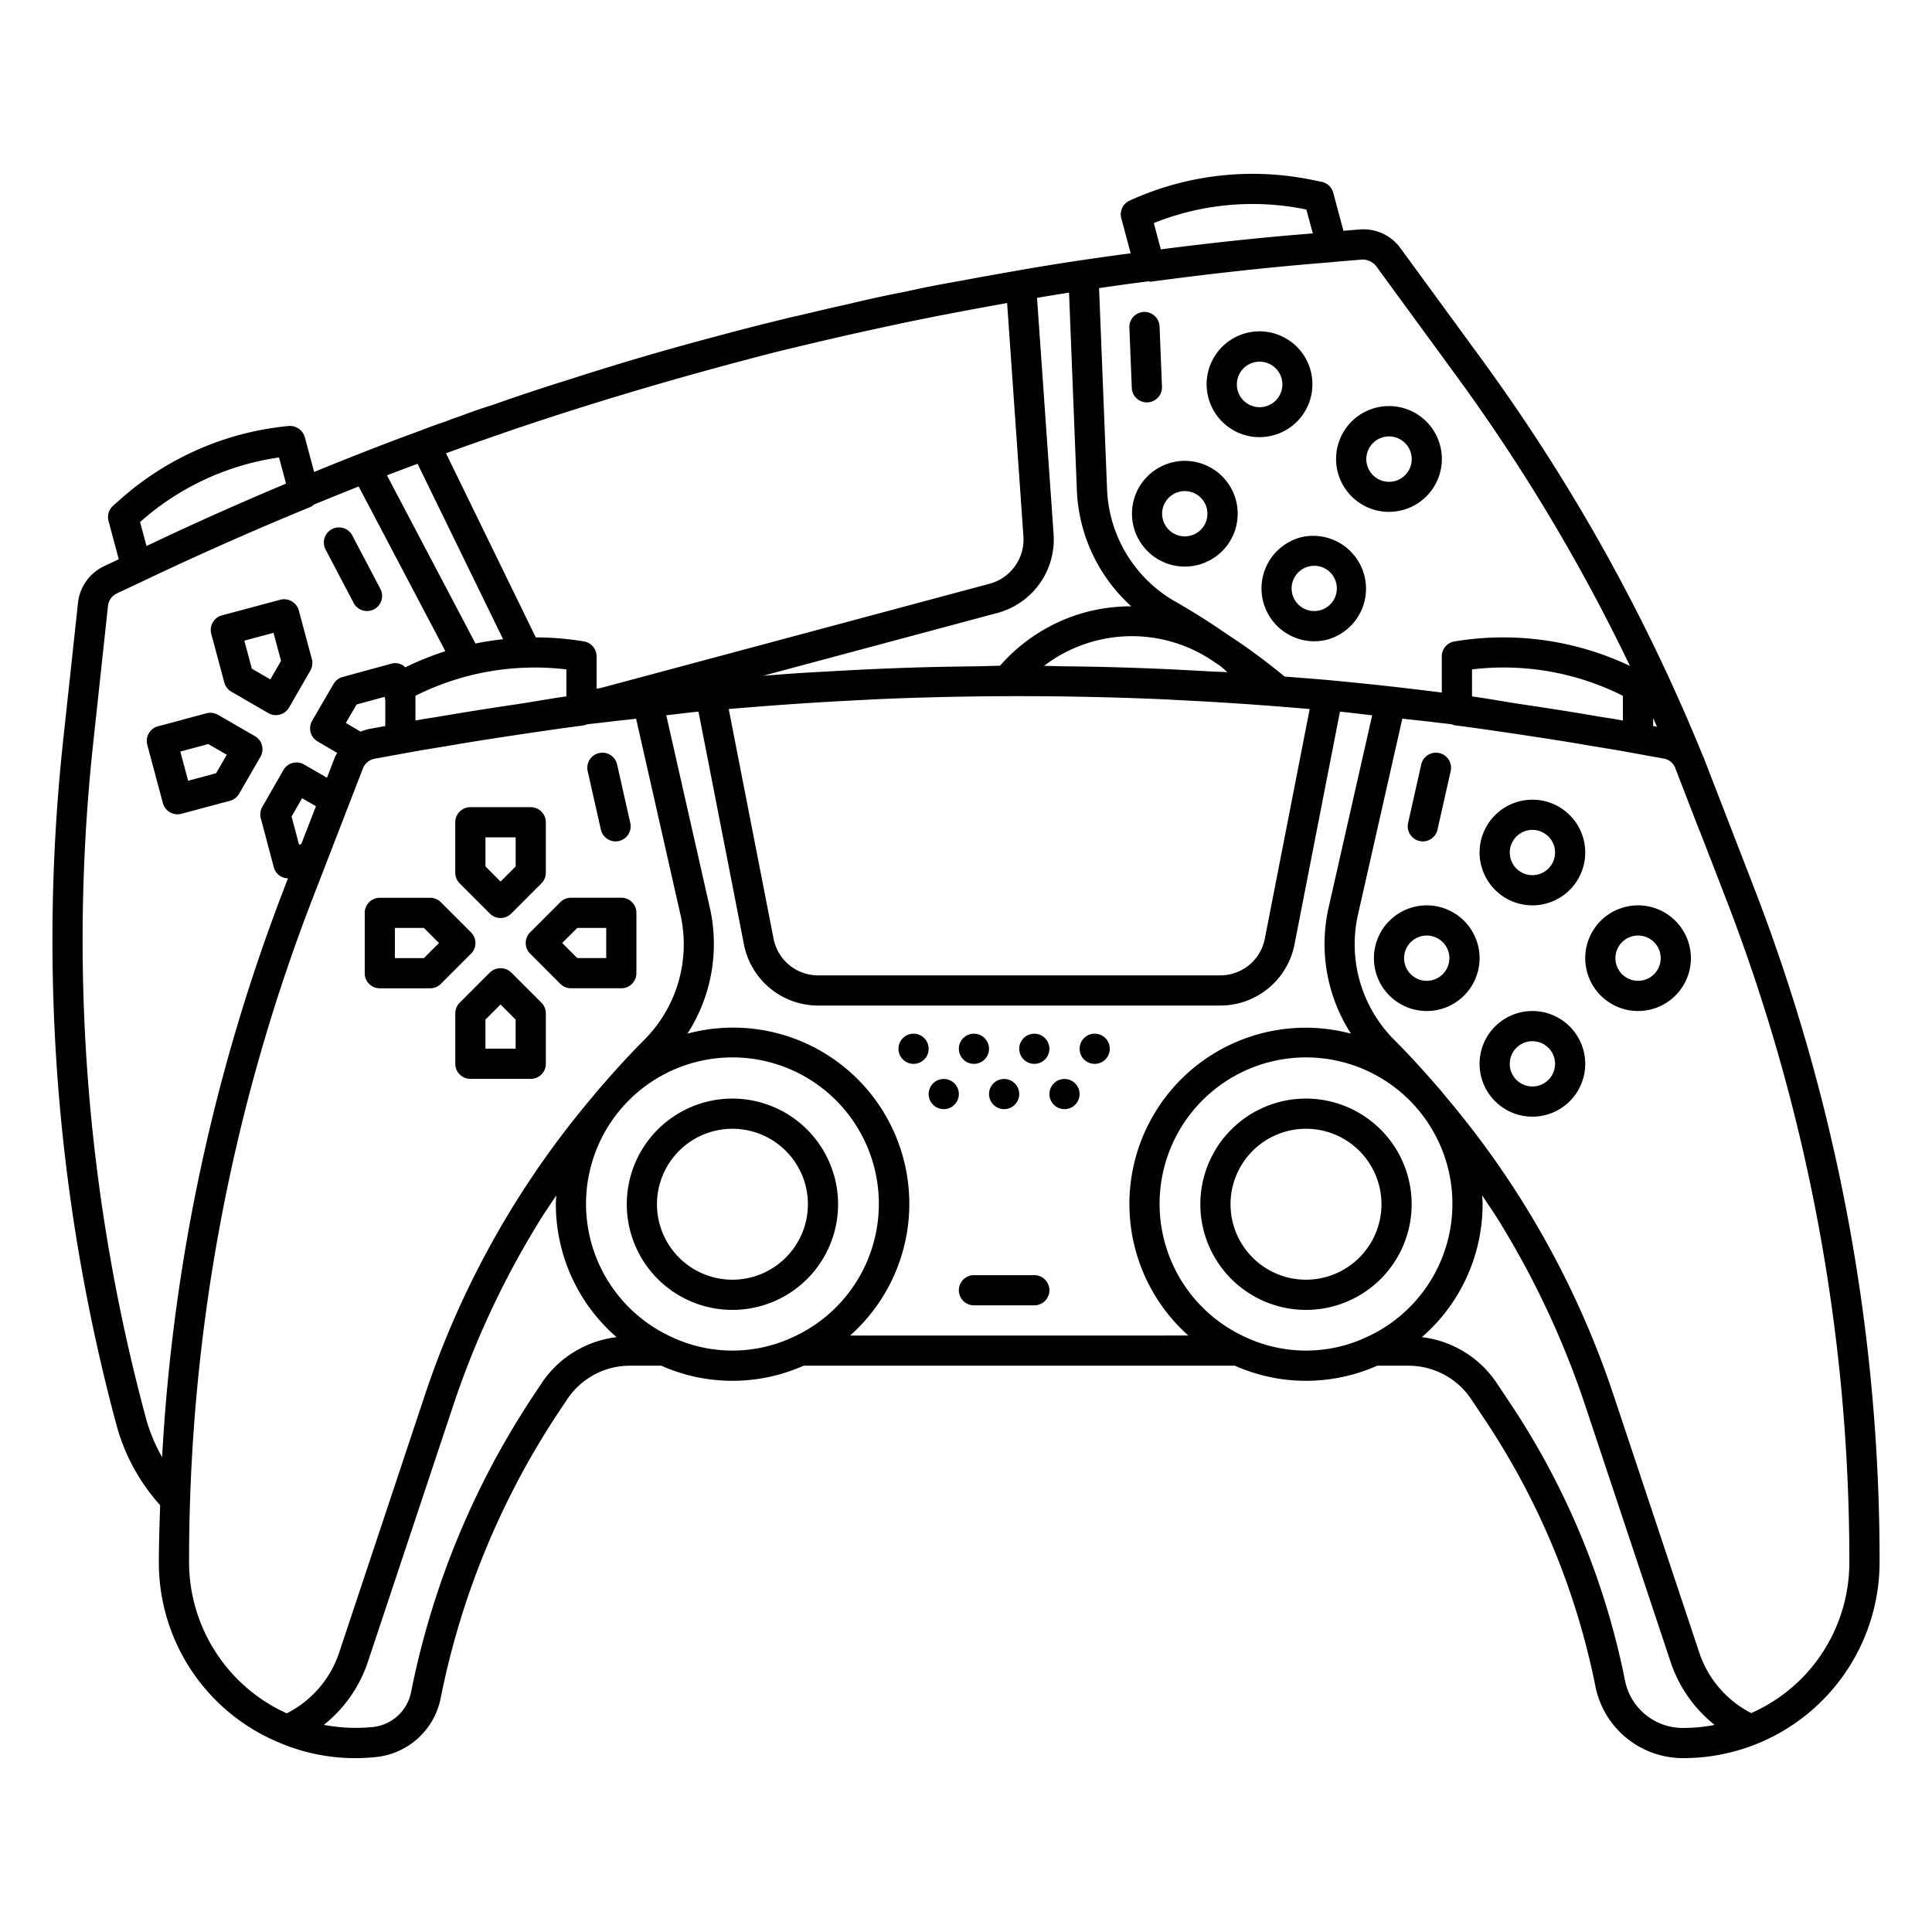 <svg xmlns="http://www.w3.org/2000/svg" data-name="Layer 1" viewBox="0 0 64 64" id="gaming-remotes"><path d="M11.721 19.984a.5.5 0 0 0 .885-.465l-.93-1.77a.5.5 0 1 0-.885.465zM37.992 13.33h.021a.501.501 0 0 0 .479-.521L38.412 10.813a.5.5 0 0 0-1 .041l.08 1.997A.5.5 0 0 0 37.992 13.33zM8.445 24.386l-1.225-.707a.505.505 0 0 0-.379-.051l-1.609.431a.502.502 0 0 0-.354.612l.518 1.933a.502.502 0 0 0 .483.371.538.538 0 0 0 .13-.017L7.618 26.527a.499.499 0 0 0 .303-.233l.707-1.225A.499.499 0 0 0 8.445 24.386zM7.159 25.614l-.927.249-.259-.967.927-.248.612.354zM7.431 22.61a.503.503 0 0 0 .233.304l1.226.709a.493.493 0 0 0 .25.067.524.524 0 0 0 .129-.017.506.506 0 0 0 .305-.233l.707-1.227a.506.506 0 0 0 .05-.38l-.433-1.612a.506.506 0 0 0-.613-.354L7.352 20.385a.501.501 0 0 0-.354.612zM9.06 20.963l.25.93-.354.613-.613-.354-.249-.93zM37.732 16.143a1.752 1.752 0 0 0 1.514 2.626 1.778 1.778 0 0 0 .456-.06 1.751 1.751 0 1 0-1.97-2.566zm.866.5a.746.746 0 0 1 .456-.349.738.738 0 0 1 .193-.026.75.75 0 1 1-.724.943A.742.742 0 0 1 38.598 16.643zM45.136 16.722a1.741 1.741 0 0 0 .872.234 1.783 1.783 0 0 0 .456-.06 1.752 1.752 0 1 0-1.328-.175zm.681-2.239a.738.738 0 0 1 .193-.026.752.752 0 1 1-.193.026zM40.848 14.247a1.741 1.741 0 0 0 .872.234 1.783 1.783 0 0 0 .456-.06 1.752 1.752 0 1 0-1.328-.175zm.682-2.24a.732.732 0 0 1 .193-.026.754.754 0 1 1-.193.026zM43.082 17.802a1.751 1.751 0 0 0 .45 3.441 1.778 1.778 0 0 0 .456-.06 1.751 1.751 0 0 0-.906-3.382zm.829 1.041a.741.741 0 0 1 .348.456.749.749 0 1 1-.917-.53.741.741 0 0 1 .195-.026A.752.752 0 0 1 43.911 18.843zM34.263 42.241h-2a.5.5 0 1 0 0 1h2a.5.5 0 0 0 0-1zM19.905 27.482a.498.498 0 0 0 .487.39.479.479 0 0 0 .11-.013.499.499 0 0 0 .377-.598l-.439-1.949a.5.5 0 0 0-.975.221zM47.022 27.859a.479.479 0 0 0 .11.013.498.498 0 0 0 .487-.39l.439-1.949a.5.5 0 0 0-.975-.221L46.645 27.261A.499.499 0 0 0 47.022 27.859zM12.582 32.739h1.667a.5.5 0 0 0 .354-.146l1-1a.5.5 0 0 0 0-.707l-1-1a.5.5 0 0 0-.354-.146h-1.667a.5.5 0 0 0-.5.5v2A.5.5 0 0 0 12.582 32.739zm.5-2h.96l.5.5-.5.5h-.96zM17.562 31.592l1 1a.5.5 0 0 0 .354.146h1.666a.5.5 0 0 0 .5-.5v-2a.5.5 0 0 0-.5-.5h-1.666a.5.5 0 0 0-.354.146l-1 1A.5.5 0 0 0 17.562 31.592zm1.561-.854h.959v1h-.959l-.5-.5zM16.935 32.214a.515.515 0 0 0-.707 0l-1 1.002a.5.5 0 0 0-.146.354v1.669a.5.5 0 0 0 .5.5h2a.5.5 0 0 0 .5-.5V33.57a.5.5 0 0 0-.146-.354zm.146 2.524h-1v-.962l.5-.501.5.501zM16.228 30.264a.5.5 0 0 0 .707 0l1-1.002a.5.5 0 0 0 .146-.354V27.239a.5.5 0 0 0-.5-.5h-2a.5.5 0 0 0-.5.5v1.67a.5.5 0 0 0 .146.354zm-.146-2.525h1v.963l-.5.501-.5-.501zM24.263 36.392a3.5 3.5 0 1 0 3.5 3.5A3.504 3.504 0 0 0 24.263 36.392zm0 6a2.5 2.5 0 1 1 2.5-2.5A2.502 2.502 0 0 1 24.263 42.392z"></path><circle cx="33.263" cy="36.242" r=".5"></circle><circle cx="31.263" cy="36.242" r=".5"></circle><circle cx="35.263" cy="36.242" r=".5"></circle><circle cx="34.263" cy="34.742" r=".5"></circle><circle cx="32.263" cy="34.742" r=".5"></circle><circle cx="30.263" cy="34.742" r=".5"></circle><circle cx="36.263" cy="34.742" r=".5"></circle><path d="M43.263 36.392a3.5 3.5 0 1 0 3.5 3.5A3.504 3.504 0 0 0 43.263 36.392zm0 6a2.5 2.5 0 1 1 2.5-2.5A2.502 2.502 0 0 1 43.263 42.392zM47.263 29.991a1.75 1.75 0 1 0 1.75 1.75A1.752 1.752 0 0 0 47.263 29.991zm0 2.5a.75.75 0 1 1 .75-.75A.751.751 0 0 1 47.263 32.491zM54.263 29.991a1.75 1.75 0 1 0 1.75 1.75A1.752 1.752 0 0 0 54.263 29.991zm0 2.5a.75.75 0 1 1 .75-.75A.751.751 0 0 1 54.263 32.491zM50.763 29.991a1.75 1.75 0 1 0-1.75-1.75A1.752 1.752 0 0 0 50.763 29.991zm0-2.5a.75.75 0 1 1-.75.75A.751.751 0 0 1 50.763 27.491zM50.763 33.491a1.75 1.75 0 1 0 1.75 1.75A1.752 1.752 0 0 0 50.763 33.491zm0 2.5a.75.75 0 1 1 .75-.75A.751.751 0 0 1 50.763 35.991z"></path><path d="M58.077,29.336l-1.646-4.253c-.004-.011-.012-.019-.016-.029-.005-.011-.008-.023-.013-.034A61.754,61.754,0,0,0,49.076,11.893L46.383,8.208a1.52,1.52,0,0,0-1.332-.608l-.548.046-.338-1.263a.503.503,0,0,0-.384-.36l-.306-.062a9.801,9.801,0,0,0-6.056.685.5.5,0,0,0-.275.585l.311,1.16c-1.288.17-2.517.354-3.713.565l-.003-0c-.025.004-.05.01-.074.014-.608.106-1.216.213-1.817.328-.638.11-1.276.232-1.887.371-.638.12-1.276.263-1.894.412-.516.112-1.036.237-1.556.36-.108.026-.217.047-.325.073v.002c-.038.007-.075.014-.093.019-.03.007-.059.017-.089.024-.791.192-1.583.394-2.369.608-1.587.419-3.23.903-4.88,1.437-.815.252-1.621.523-2.41.8l-.008.003-.007.002-.016.006c-.351.11-.7.23-1.021.353-.162.055-.313.109-.519.189l-.095.032c-.268.093-.524.185-.768.282-1.052.382-2.185.824-3.505,1.363l-.309-1.154a.514.514,0,0,0-.531-.369,9.791,9.791,0,0,0-5.587,2.436l-.233.207a.5.5,0,0,0-.151.503l.339,1.269-.499.236a1.525,1.525,0,0,0-.849,1.187l-.49,4.54A61.867,61.867,0,0,0,3.859,47.207a6.511,6.511,0,0,0,1.446,2.655c-.019.626-.043,1.251-.043,1.879A6.453,6.453,0,0,0,9.261,57.731l.008.004a6.429,6.429,0,0,0,2.483.506,6.617,6.617,0,0,0,.678-.034,2.438,2.438,0,0,0,2.168-1.954,26.486,26.486,0,0,1,3.952-9.541l.238-.357A2.496,2.496,0,0,1,20.868,45.241h1.038a5.805,5.805,0,0,0,4.714,0H40.906a5.805,5.805,0,0,0,4.714,0h1.038a2.496,2.496,0,0,1,2.08,1.113l.448.672a24.608,24.608,0,0,1,3.668,8.856,2.956,2.956,0,0,0,2.892,2.358h.018a6.5,6.5,0,0,0,6.5-6.5A61.818,61.818,0,0,0,58.077,29.336Zm-3.314-5.547c.042.095.085.189.126.284l-.126-.023ZM43.274,6.941l.215.79-.237.02c-1.539.123-3.155.298-4.798.509l-.233-.871A8.781,8.781,0,0,1,43.274,6.941ZM38.05,9.318c.015.001.026.014.041.014a.387.387,0,0,0,.066-.005c1.947-.262,3.849-.47,5.652-.617l.359-.029.015-.005.937-.078a.587.587,0,0,1,.458.206l2.69,3.68a60.956,60.956,0,0,1,5.726,9.576,9.792,9.792,0,0,0-5.815-.811.5.5,0,0,0-.418.493v1.2q-1.785-.228-3.575-.396c-.533-.051-1.066-.089-1.599-.132l-.033-.003c-.517-.424-1.026-.809-1.555-1.168l-.354-.235c-.575-.397-1.159-.766-1.733-1.092a4.487,4.487,0,0,1-2.24-3.727l-.264-6.645C36.946,9.466,37.487,9.389,38.05,9.318ZM53.761,23.869l-.231-.042c-.172-.031-.344-.052-.516-.082q-1.29-.222-2.625-.417c-.543-.083-1.084-.184-1.627-.258v-.895a8.778,8.778,0,0,1,4.997.874Zm-15.566-.719c.347.014.694.034,1.04.052q1.741.087,3.476.23c.225.018.449.036.674.056L41.898,31.098a1.5,1.5,0,0,1-1.472,1.212H27.098a1.5,1.5,0,0,1-1.472-1.212L24.14,23.488c.225-.02.449-.037.674-.056q1.735-.142,3.476-.23c.347-.017.693-.038,1.04-.052Q33.759,22.972,38.195,23.151Zm-3.609-1.093a4.794,4.794,0,0,1,5.498-.223l.345.231c.08.062.151.136.227.203-.222-.014-.445-.019-.667-.032l-.068-.004c-.735-.041-1.469-.078-2.204-.104q-.488-.017-.976-.03c-.52-.014-1.041-.021-1.561-.027C34.983,22.068,34.785,22.059,34.586,22.057Zm-.233-12.19c.35-.06.704-.117,1.06-.173l.259,6.534A5.485,5.485,0,0,0,37.475,20.085a5.839,5.839,0,0,0-1.49.19,5.775,5.775,0,0,0-2.859,1.779c-.261.002-.521.014-.782.018-.521.007-1.041.014-1.561.027q-.488.013-.976.03c-.735.026-1.469.063-2.204.104l-.068.004c-.386.022-.772.041-1.157.067-.367.025-.734.054-1.101.082l7.778-2.085a2.522,2.522,0,0,0,1.848-2.587Zm-17.697,4.483c2.917-1.003,5.95-1.893,8.994-2.675.354-.089.707-.173,1.061-.257q1.481-.353,2.966-.667c.095-.02.186-.043.282-.061,1.029-.214,2.055-.409,3.076-.593.109-.019.218-.04.327-.059l.541,7.741a1.517,1.517,0,0,1-1.11,1.555l-12.871,3.451a1.528,1.528,0,0,1-.159.027V21.741a.5.5,0,0,0-.418-.493,9.95,9.95,0,0,0-1.597-.134L14.774,15.015C15.398,14.787,16.024,14.57,16.656,14.351Zm2.106,7.824v.895c-.543.075-1.085.176-1.627.258q-1.334.196-2.625.417c-.172.03-.344.051-.516.082l-.232.042v-.82l.003-.001a8.791,8.791,0,0,1,3.658-.929.482.482,0,0,0,.085-.003A8.838,8.838,0,0,1,18.763,22.175Zm-4.93-6.811,2.834,5.812c-.307.033-.612.08-.915.142l-2.933-5.571Q13.339,15.546,13.832,15.364ZM4.643,17.291A8.789,8.789,0,0,1,9.243,15.154l.232.866c-1.501.632-2.984,1.29-4.404,1.965l-.06.028c-.052.024-.107.048-.159.072l-.212-.792ZM4.826,46.948A60.842,60.842,0,0,1,3.09,24.592L3.579,20.057a.52.52,0,0,1,.291-.398l1.389-.656c1.599-.751,3.279-1.492,5.008-2.202a.494.494,0,0,0,.135-.087c.523-.216,1.011-.413,1.479-.599l2.873,5.457a9.952,9.952,0,0,0-1.331.535.486.486,0,0,0-.081-.071.497.497,0,0,0-.382-.05l-1.61.44a.498.498,0,0,0-.3.23l-.71,1.22a.501.501,0,0,0,.179.684l.652.382a1.452,1.452,0,0,0-.077.141l-.263.68-.759-.438a.5.5,0,0,0-.684.184l-.699,1.22a.503.503,0,0,0-.05.377l.43,1.62a.491.491,0,0,0,.472.369l-.093.241A61.778,61.778,0,0,0,5.37,48.269,5.47,5.47,0,0,1,4.826,46.948Zm7.937-23.768V24.051l-.538.098a1.462,1.462,0,0,0-.276.089l-.493-.289.356-.611.926-.254ZM10.466,26.707l-.486,1.254-.074.02L9.659,27.048l.348-.606Zm-.967,30.05a5.508,5.508,0,0,1-3.236-5.015,60.842,60.842,0,0,1,4.117-22.044l1.646-4.253a.507.507,0,0,1,.145-.199l.015-.01a.496.496,0,0,1,.218-.101l1.315-.239c.393-.071.804-.134,1.206-.202.765-.134,1.531-.248,2.297-.365.697-.103,1.395-.206,2.104-.297a.488.488,0,0,0,.113-.036c.193-.026.388-.043.581-.068.35-.044.701-.078,1.052-.119L22.535,30.272a4.478,4.478,0,0,1-1.196,4.177c-.496.496-.97,1.019-1.433,1.553-.089.1-.175.202-.257.307a29.941,29.941,0,0,0-5.571,9.895L11.228,54.765A3.489,3.489,0,0,1,9.499,56.757Zm8.457-10.957-.238.357a27.473,27.473,0,0,0-4.101,9.9,1.446,1.446,0,0,1-1.287,1.155,5.706,5.706,0,0,1-1.602-.074,4.471,4.471,0,0,0,1.449-2.058l2.85-8.561a29.143,29.143,0,0,1,2.852-6.085c.175-.284.365-.557.549-.834-.005.097-.015.193-.015.291a5.833,5.833,0,0,0,2.012,4.404A3.476,3.476,0,0,0,17.956,45.8Zm8.323-1.511a4.735,4.735,0,0,1-4.032 0,4.85,4.85,0,1,1,4.032-0Zm1.881-.047A5.836,5.836,0,0,0,22.772,34.241a5.473,5.473,0,0,0,.738-4.19l-1.439-6.357c.356-.038.711-.086,1.067-.121l1.507,7.716a2.504,2.504,0,0,0,2.454,2.021H40.427a2.504,2.504,0,0,0,2.454-2.021l1.507-7.715c.356.035.711.082,1.067.121L44.015,30.051a5.473,5.473,0,0,0,.738,4.19,5.839,5.839,0,0,0-5.388,10Zm17.119.047a4.735,4.735,0,0,1-4.032 0,4.85,4.85,0,1,1,4.032-0ZM55.763,57.241h-.016a1.953,1.953,0,0,1-1.913-1.554,25.578,25.578,0,0,0-3.816-9.216l-.448-.672a3.476,3.476,0,0,0-2.469-1.504,5.833,5.833,0,0,0,2.012-4.404c0-.099-.01-.195-.015-.292.185.277.374.551.55.835a29.188,29.188,0,0,1,2.851,6.085l2.85,8.56a4.47,4.47,0,0,0,1.451,2.061A5.551,5.551,0,0,1,55.763,57.241ZM59.646,55.636a5.483,5.483,0,0,1-1.634,1.112,3.487,3.487,0,0,1-1.715-1.985l-2.85-8.561a29.896,29.896,0,0,0-5.571-9.895c-.082-.105-.168-.207-.256-.306-.463-.535-.937-1.057-1.433-1.554a4.478,4.478,0,0,1-1.196-4.177l1.463-6.464c.389.046.777.082,1.166.132.155.02.312.034.467.054a.488.488,0,0,0,.113.036c.706.09,1.399.193,2.092.295.772.118,1.544.233,2.314.368.401.068.813.131,1.206.202l1.311.238a.497.497,0,0,1,.227.106.508.508,0,0,1,.143.196l.005.011h-.002l.78,2.021c.004.009.011.015.015.024l.854,2.206a60.842,60.842,0,0,1,4.117,22.044A5.466,5.466,0,0,1,59.646,55.636Z"></path></svg>
